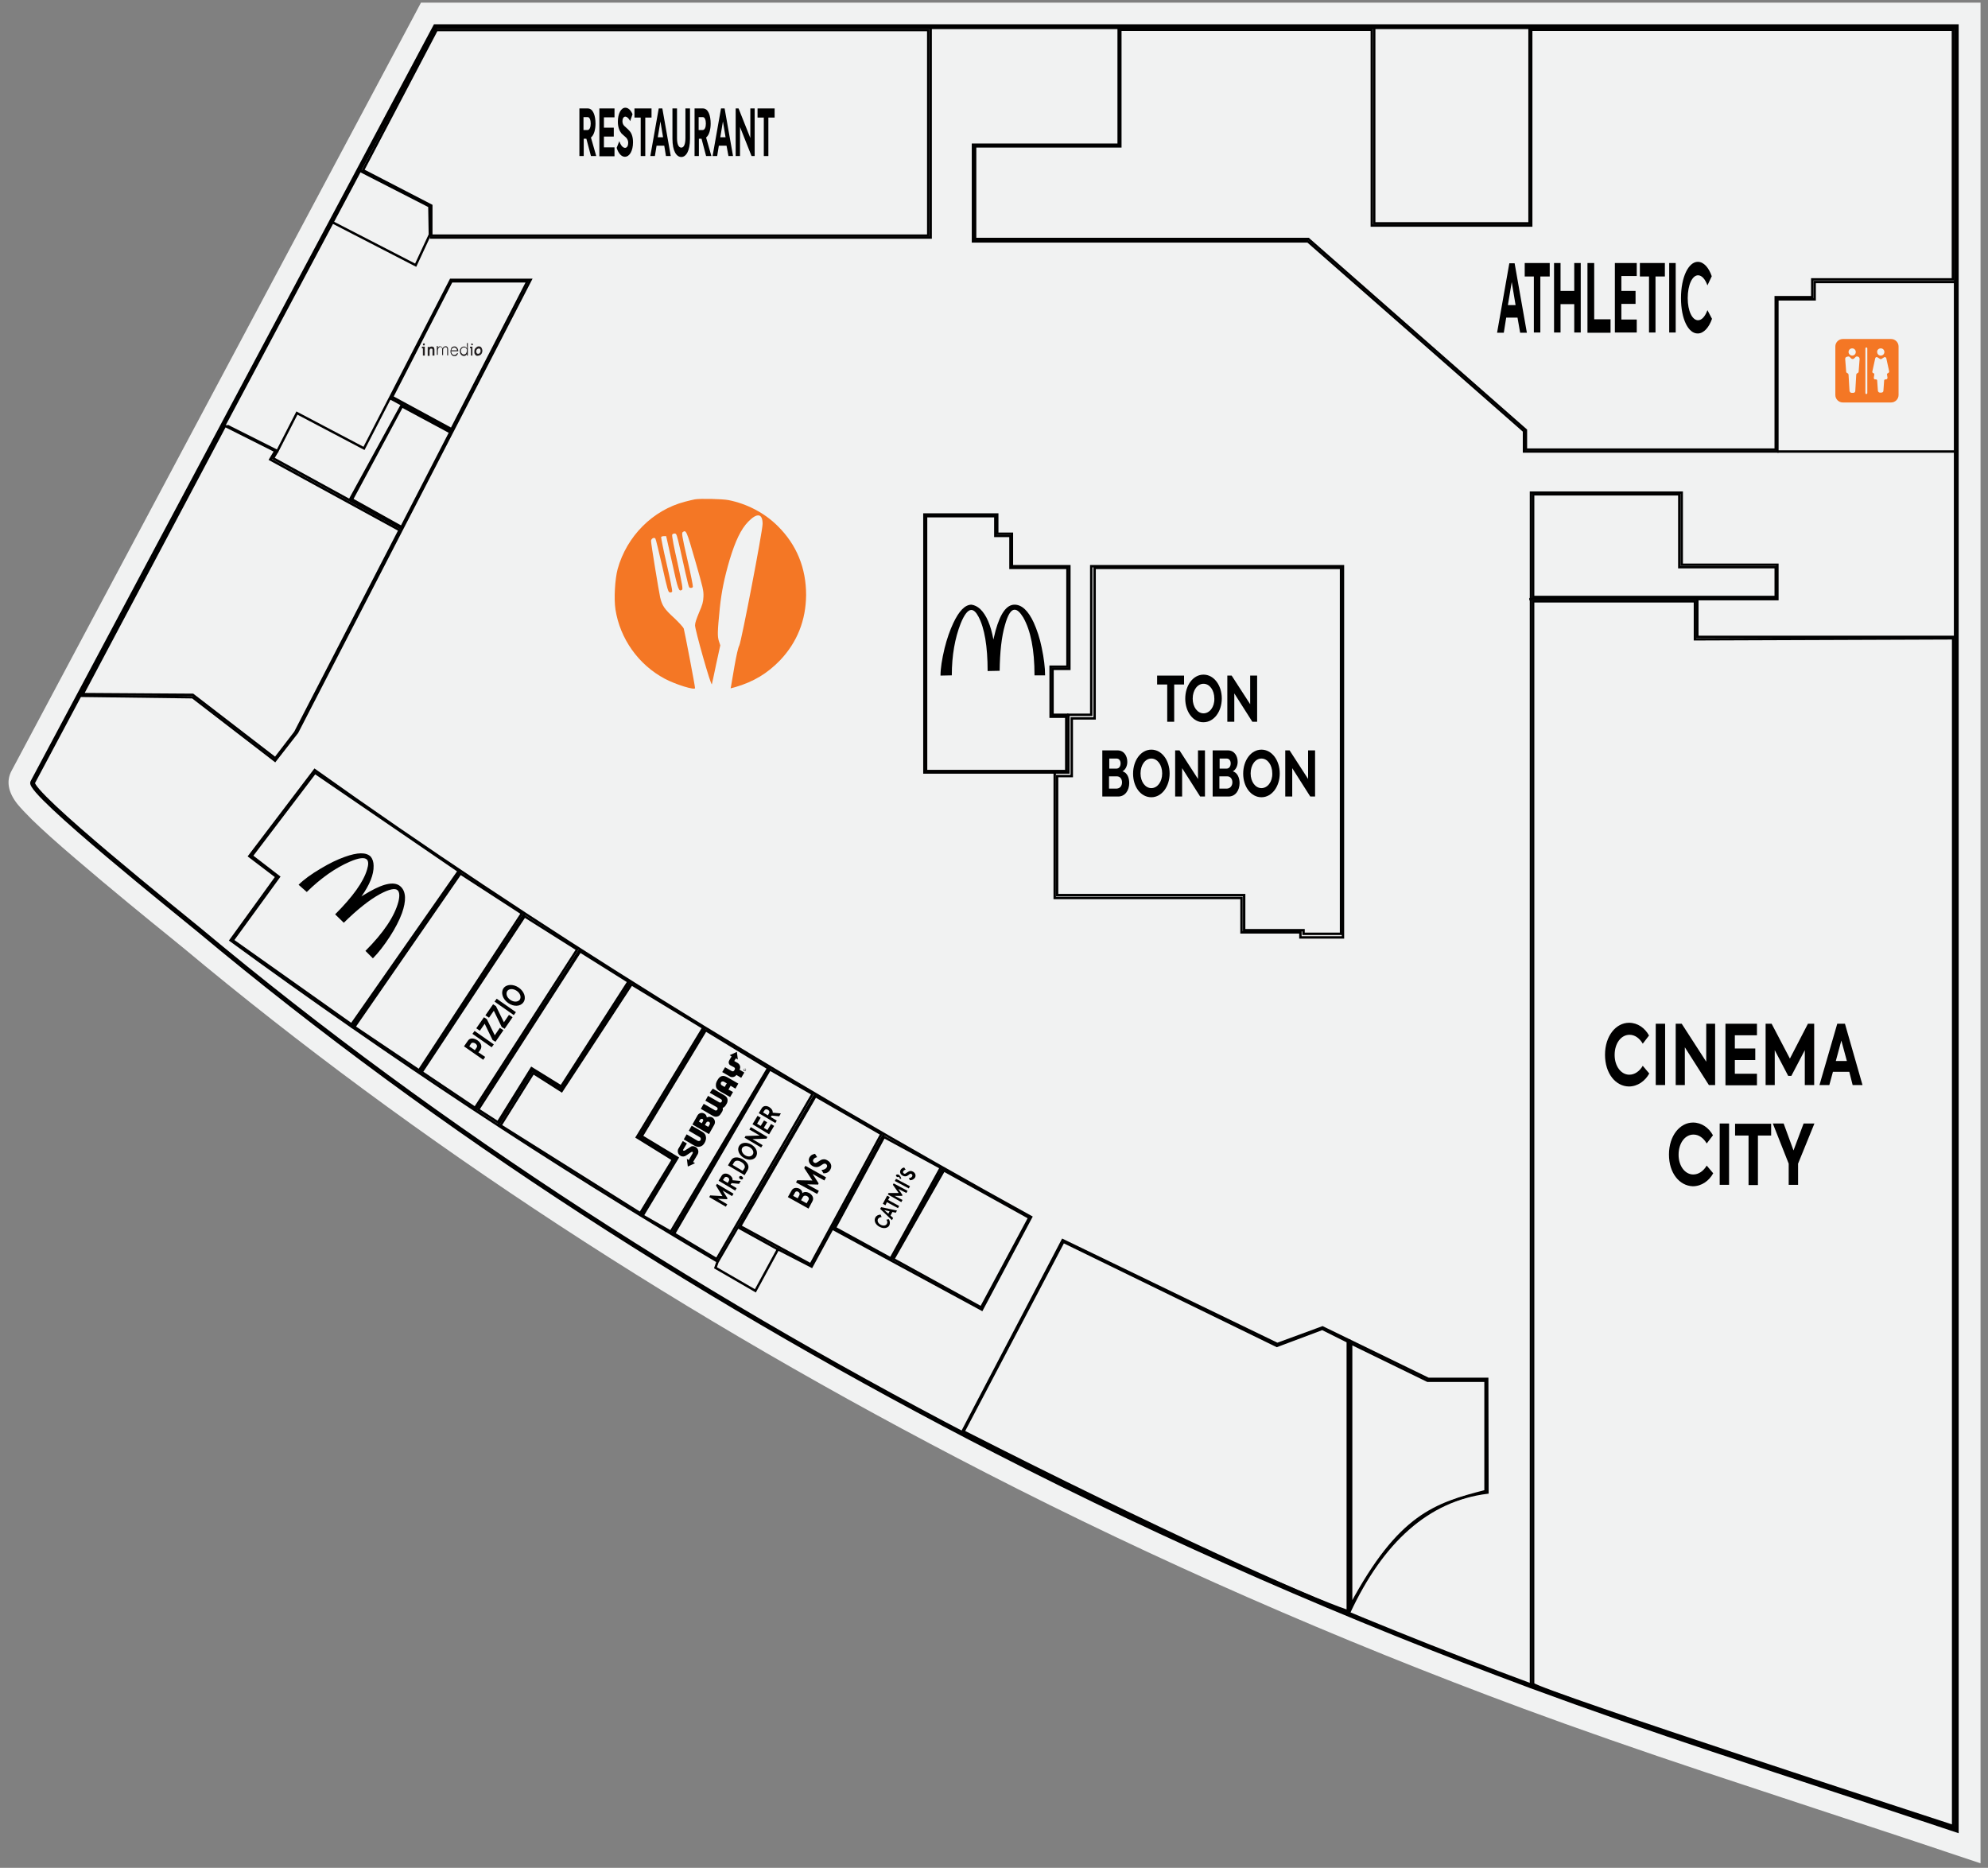 <?xml version="1.0" encoding="utf-8"?>
<!-- Generator: Adobe Illustrator 25.4.1, SVG Export Plug-In . SVG Version: 6.00 Build 0)  -->
<svg version="1.1" id="Layer_4" xmlns="http://www.w3.org/2000/svg" xmlns:xlink="http://www.w3.org/1999/xlink" x="0px" y="0px"
	 viewBox="0 0 826.9 776.9" style="enable-background:new 0 0 826.9 776.9;" xml:space="preserve">
<rect x="0" y="0" width="826.9" height="776.9" fill="#808080" stroke="none"/>
<style type="text/css">
	.st0{fill:#F1F2F2;}
	.st1{fill:none;stroke:#000000;stroke-width:2;stroke-miterlimit:10;}
	.st2{fill:none;stroke:#000000;stroke-miterlimit:10;}
	.st3{fill:#FFFFFF;stroke:#000000;stroke-miterlimit:10;}
	.st4{fill-rule:evenodd;clip-rule:evenodd;}
	.st5{fill:#F47725;}
	.st6{fill:#231F20;}
</style>
<g id="cladire">
	<g>
		<path class="st0" d="M812,765.8c-19.3-6.5-37.5-12.4-55-18.2c-14.9-4.9-30.3-10-46.6-15.4c-25.5-8.5-53.6-18.3-75.1-26.3
			c-77.5-28.7-152.6-61.6-223-97.8c-124.6-64-236.6-137.3-332.8-217.7c-0.9-0.7-2.8-2.3-5.4-4.4c-8.8-7.1-25-20.4-39.1-32.4
			c-7.9-6.8-14-12.2-18.1-16.3c-6.3-6.1-9.9-10.1-7.6-14.4C9.5,322.4,178.1,6.1,178.1,6.1h640.5V768L812,765.8z"/>
		<path class="st0" d="M813.6,11.1v750c-35.6-11.9-66-21.7-101.6-33.6c-23.3-7.7-51.9-17.7-75-26.2c-76-28.1-150.4-60.6-222.5-97.6
			c-117.5-60.4-230.5-132.4-331.9-217c-6.5-5.4-71.3-57.2-69.1-61.3c0,0,167.5-314.3,167.5-314.3H813.6 M823.6,1.1h-10H181.1h-6
			l-2.8,5.3C170.6,9.5,5.1,320,4.8,320.6c-2.3,4.3-1.4,9,2.5,13.9c1.4,1.7,3.4,3.8,6,6.4c4.2,4.1,10.4,9.7,18.4,16.5
			c14.1,12.1,30.4,25.4,39.2,32.5c2.6,2.2,4.6,3.7,5.4,4.4c96.5,80.6,208.8,154.1,333.8,218.3c70.6,36.3,145.8,69.3,223.6,98.1
			c21.6,8,49.7,17.8,75.3,26.3c16.3,5.4,31.7,10.5,46.6,15.4c17.5,5.8,35.7,11.7,55,18.2l13.2,4.4v-13.9v-750V1.1L823.6,1.1z"/>
		<path class="st1" d="M637.1,701.3c23,8.5,51.7,18.5,75,26.2c35.7,11.9,66,21.7,101.6,33.6v-750H181.1c0,0-167.5,314.3-167.5,314.3
			c-2.2,4.1,62.6,55.9,69.1,61.3c101.4,84.7,214.4,156.7,331.9,217C486.6,640.7,561.1,673.1,637.1,701.3z"/>
	</g>
</g>
<g id="magazine">
	<polyline class="st2" points="813.6,264.9 706,264.9 706,249.2 	"/>
	<polyline class="st2" points="636.1,249.2 739.3,249.2 739.3,234.9 699.5,234.9 699.5,204.9 636.8,204.9 636.8,702 	"/>
	<polyline class="st2" points="149.3,70.8 178.6,85.8 178.8,97.6 172.9,110.3 137.8,92.2 	"/>
	<polyline class="st2" points="636.2,11.1 636.2,92.9 571.6,92.9 571.6,11.1 	"/>
	<line class="st2" x1="739.3" y1="187.8" x2="813.6" y2="187.8"/>
	<polyline class="st2" points="178.8,98.8 387.1,98.8 387.1,11.1 	"/>
	<polyline class="st2" points="813.6,117.3 754.8,117.3 754.8,124.5 739.3,124.5 739.3,187.8 633.9,187.8 633.9,179.3 544,100.4 
		404.7,100.4 404.7,60.2 465.3,60.2 465.3,11.1 	"/>
	<polyline class="st2" points="32.8,289.4 80.1,290 114.4,316.4 123.6,304.6 220.7,116.4 187.5,116.4 151.4,186.5 123.5,171.8 
		115.4,187.6 94.5,177.1 	"/>
	<path class="st2" d="M130.9,320.3l-27.2,35.8l11.3,8.6l-19.1,26.4c66.4,48.5,133.9,93.2,202.6,133.6l-0.9,2.6l16.6,9.6l9.4-17.3
		l14,7.2l8.6-15.8l62.2,33.7l20.5-38.5C321.8,447.1,222.1,385.3,130.9,320.3z"/>
	<line class="st2" x1="191.5" y1="362.3" x2="146.2" y2="427.5"/>
	<line class="st2" x1="218.2" y1="379.9" x2="174.3" y2="446.3"/>
	<line class="st2" x1="241.3" y1="394.9" x2="197.6" y2="461.9"/>
	<polyline class="st2" points="262.4,408.3 233.5,452.8 221.5,445.1 207.1,468.1 	"/>
	<polyline class="st2" points="293.4,427.5 265.9,473 280.9,481.9 266.4,505.6 	"/>
	<line class="st2" x1="320.2" y1="443.8" x2="279.4" y2="513.4"/>
	<line class="st2" x1="298.5" y1="524.8" x2="339.2" y2="455"/>
	<line class="st2" x1="323.7" y1="519.7" x2="306.9" y2="510.4"/>
	<line class="st2" x1="346.2" y1="511" x2="367.7" y2="471.7"/>
	<line class="st2" x1="370.5" y1="524.2" x2="392.3" y2="485.7"/>
	<path class="st2" d="M561.2,670.6c13.7-29.3,32.6-46.7,57.5-49.8l-0.1-47.3h-24.5l-44-21.4l-18.8,6.9l-89.3-43.2l-42.1,80.4"/>
	<line class="st2" x1="561.2" y1="670.6" x2="561.2" y2="557.1"/>
	<polygon class="st2" points="453.9,235.5 558.6,235.5 558.6,389.9 540.9,389.9 540.9,387.8 516.4,387.8 516.4,373.5 438.7,373.5 
		438.7,321.3 444.4,321.3 444.4,297.3 453.9,297.3 	"/>
	<polyline class="st2" points="438.7,321.3 384.5,321.3 384.5,214 414.8,214 414.8,222 420.9,222 420.9,235.5 444.8,235.5 
		444.8,278.2 437.8,278.2 437.8,297.3 444.4,297.3 	"/>
	<line class="st3" x1="162.2" y1="165.6" x2="188.1" y2="179.5"/>
	<polyline class="st2" points="115.4,187.6 113.6,190.6 167.2,220 	"/>
	<line class="st2" x1="167.2" y1="168.3" x2="145.4" y2="208.1"/>
</g>
<g id="logo">
	<path d="M391.2,281c0-3,0.6-6.8,1.7-11.4c1-4,2.2-7.4,3.6-10.4c2.4-5.1,4.9-7.7,7.6-7.7c1.3,0.2,2.5,0.8,3.6,1.8
		c2.6,2.5,4.4,6.7,5.5,12.7c0-0.1,0.3-1.3,0.9-3.7c2-7.2,4.6-10.8,7.9-10.8c3,0,5.7,2.5,8,7.5c1.3,2.9,2.5,6.4,3.3,10.4
		c0.9,4.3,1.4,8.2,1.4,11.5h-4.4c0-10.7-1.6-18.7-4.7-24.1c-1.3-2.1-2.4-3.2-3.6-3.2c-1.5,0-2.8,2.1-4,6.4c-1.4,4.8-2.1,11.2-2.2,19
		l-5,0.1c0-10.3-1.3-17.9-3.8-22.6c-1-1.9-2-2.8-3-2.8c-1.4,0-2.9,1.9-4.4,5.6c-2.4,6.1-3.7,13.3-3.7,21.6L391.2,281z"/>
	<path d="M124.2,368c2.1-2.1,5.2-4.4,9.3-6.8c3.5-2.1,6.8-3.7,9.9-4.8c5.3-1.9,8.9-2,10.8-0.1c0.8,1,1.2,2.3,1.2,3.8
		c0.1,3.6-1.6,7.9-5.1,12.8c0-0.1,1.1-0.7,3.3-2c6.5-3.7,10.9-4.4,13.2-2c2.1,2.1,2.2,5.8,0.4,10.9c-1.1,3-2.8,6.3-5,9.7
		c-2.4,3.7-4.8,6.8-7.1,9.1l-3.1-3.1c7.6-7.6,12.1-14.4,13.7-20.4c0.6-2.4,0.5-4-0.3-4.8c-1-1-3.5-0.5-7.4,1.6
		c-4.4,2.4-9.4,6.4-15,11.9l-3.6-3.5c7.3-7.3,11.8-13.5,13.3-18.7c0.6-2,0.6-3.4-0.1-4.1c-1-1-3.4-0.7-7.1,0.9
		c-6,2.6-12,6.8-17.9,12.6L124.2,368z"/>
	<g>
		<path d="M481.3,284.7V281h11.2v3.7h-4.1v15.5h-2.9v-15.5H481.3z"/>
		<path d="M493,290.6c0-5.6,3.3-10,7.6-10s7.6,4.4,7.6,9.9c0,5.5-3.3,9.9-7.6,9.9C496.3,300.5,493,296.1,493,290.6z M505.1,290.6
			c0-3.6-2-6.2-4.5-6.2c-2.5,0-4.5,2.6-4.5,6.2c0,3.5,2,6.1,4.5,6.1S505.2,294.1,505.1,290.6z"/>
		<path d="M522.9,281v19.2h-2l-7.5-11.8v11.8h-2.9V281h1.8l7.7,11.9V281H522.9z"/>
		<path d="M469.7,325.7c0,3-1.7,5.6-4.6,5.6h-6.6v-19.2h6.3c2.8,0,4.1,2.4,4.1,4.8c0,1.7-0.8,3.3-2,3.9
			C468.9,321.4,469.7,323.5,469.7,325.7z M461.4,315.5v4.2h2.9c1.3,0,1.8-1.1,1.8-2.2s-0.6-2-1.7-2H461.4z M466.7,325.4
			c0-1.3-0.7-2.5-2.2-2.5h-3.2v5.1h3.2C466.1,327.9,466.7,326.6,466.7,325.4z"/>
		<path d="M471.3,321.8c0-5.6,3.3-10,7.6-10s7.6,4.4,7.6,9.9c0,5.5-3.3,9.9-7.6,9.9C474.5,331.6,471.3,327.3,471.3,321.8z
			 M483.4,321.7c0-3.6-2-6.2-4.5-6.2c-2.5,0-4.5,2.6-4.5,6.2c0,3.5,2,6.1,4.5,6.1S483.4,325.2,483.4,321.7z"/>
		<path d="M501.2,312.1v19.2h-2l-7.5-11.8v11.8h-2.9v-19.2h1.8l7.7,11.9v-11.9H501.2z"/>
		<path d="M515.6,325.7c0,3-1.7,5.6-4.6,5.6h-6.6v-19.2h6.3c2.8,0,4.1,2.4,4.1,4.8c0,1.7-0.8,3.3-2,3.9
			C514.7,321.4,515.6,323.5,515.6,325.7z M507.3,315.5v4.2h2.8c1.3,0,1.8-1.1,1.8-2.2s-0.6-2-1.7-2H507.3z M512.6,325.4
			c0-1.3-0.7-2.5-2.2-2.5h-3.2v5.1h3.2C511.9,327.9,512.6,326.6,512.6,325.4z"/>
		<path d="M517.1,321.8c0-5.6,3.3-10,7.6-10s7.6,4.4,7.6,9.9c0,5.5-3.3,9.9-7.6,9.9C520.4,331.6,517.1,327.3,517.1,321.8z
			 M529.2,321.7c0-3.6-2-6.2-4.5-6.2c-2.5,0-4.5,2.6-4.5,6.2c0,3.5,2,6.1,4.5,6.1S529.3,325.2,529.2,321.7z"/>
		<path d="M547,312.1v19.2h-2l-7.5-11.8v11.8h-2.9v-19.2h1.8l7.7,11.9v-11.9H547z"/>
	</g>
	<g>
		<path d="M243.9,57.7h-1.1v7.2h-1.8V45.1h3.5c2.2,0,3.2,3,3.2,6.3c0,2.4-0.6,4.8-1.9,5.8l2.2,7.7h-2.2L243.9,57.7z M242.8,54.1h1.5
			c1,0,1.4-1.3,1.4-2.7c0-1.4-0.4-2.7-1.3-2.7h-1.7V54.1z"/>
		<path d="M249.3,45.1h6.3v3.7h-4.4v4.3h4.1v3.7h-4.1v4.5h4.4v3.7h-6.3V45.1z"/>
		<path d="M256.5,61.5l1.1-2.8c0.6,1.8,1.5,2.8,2.4,2.8c0.8,0,1.3-0.9,1.3-2.1c0-1-0.4-1.6-0.8-2.1c-0.6-0.6-1.3-1.1-2-1.8
			c-0.8-1-1.5-2.5-1.5-4.9c0-3.3,1.3-5.8,3.1-5.8c1.1,0,2.2,0.8,3,2.7l-1,2.9c-0.5-1.2-1.4-1.9-2-1.9c-0.7,0-1.2,0.8-1.2,1.9
			c0,1,0.4,1.6,0.8,2c0.5,0.5,1.4,1.2,2,1.9c0.9,0.9,1.6,2.4,1.6,4.9c0,3.5-1.4,6-3.4,6C258.6,65.2,257.3,64,256.5,61.5z"/>
		<path d="M263.9,48.9v-3.8h7.1v3.8h-2.6v16h-1.9v-16H263.9z"/>
		<path d="M276.3,60.6h-3.2l-0.7,4.3h-1.9l3.5-19.8h1.5l3.5,19.8H277L276.3,60.6z M273.6,57.1h2.2l-1.1-6.6L273.6,57.1z"/>
		<path d="M279.7,57.7V45.1h1.9v12.3c0,2.7,0.7,4,1.8,4c1,0,1.7-1.3,1.7-4V45.1h1.9v12.6c0,5.2-1.7,7.6-3.6,7.6
			C281.4,65.3,279.7,62.9,279.7,57.7z"/>
		<path d="M291.8,57.7h-1.1v7.2h-1.8V45.1h3.5c2.2,0,3.2,3,3.2,6.3c0,2.4-0.6,4.8-1.9,5.8l2.2,7.7h-2.2L291.8,57.7z M290.7,54.1h1.5
			c1,0,1.4-1.3,1.4-2.7c0-1.4-0.4-2.7-1.3-2.7h-1.7V54.1z"/>
		<path d="M302.2,60.6H299l-0.7,4.3h-1.9l3.5-19.8h1.5l3.5,19.8h-1.9L302.2,60.6z M299.6,57.1h2.2l-1.1-6.6L299.6,57.1z"/>
		<path d="M313.9,45.1v19.8h-1.3l-4.8-12.1v12.1H306V45.1h1.2l4.9,12.3V45.1H313.9z"/>
		<path d="M315.1,48.9v-3.8h7.1v3.8h-2.6v16h-1.9v-16H315.1z"/>
	</g>
	<g>
		<path d="M198.6,432.7c1.4,1,2.2,2.5,1.1,4.1l-0.7,0.9l2.8,1.9l-0.8,1.2l-8-5.6l1.6-2.3C195.5,431.5,197.2,431.8,198.6,432.7z
			 M197.7,434c-0.6-0.4-1.4-0.5-1.8,0.1l-0.7,1.1l2.3,1.6l0.7-1C198.7,435.1,198.3,434.4,197.7,434z"/>
		<path d="M197.4,428.8l8,5.6l-0.9,1.2l-8-5.6L197.4,428.8z"/>
		<path d="M204.9,432.6l-3.3-6.8l-2,2.9l-1.5-1l3.2-4.6l1.2,0.8l3.3,6.7l2.1-3.1l1.5,1l-3.3,4.8L204.9,432.6z"/>
		<path d="M208.7,427.2l-3.3-6.8l-2,2.9l-1.5-1l3.2-4.6l1.2,0.8l3.3,6.7l2.1-3.1l1.5,1l-3.3,4.8L208.7,427.2z"/>
		<path d="M206.6,415.4l8,5.6l-0.9,1.2l-8-5.6L206.6,415.4z"/>
		<path d="M211.4,417.2c-2.3-1.6-3.2-4.3-2-6.1s4.1-1.9,6.4-0.3c2.3,1.6,3.2,4.3,1.9,6.1C216.4,418.7,213.7,418.8,211.4,417.2z
			 M214.9,412.1c-1.5-1-3.2-0.9-3.9,0.1c-0.7,1.1-0.2,2.7,1.3,3.7c1.5,1,3.1,0.9,3.9-0.1C216.9,414.7,216.4,413.1,214.9,412.1z"/>
	</g>
	<g>
		<path d="M284.1,478.3l1.6-2.7l-1.7-1l-1.7,3c0,0-0.1,0.1-0.1,0.1c-0.6,1.1-0.2,2.4,0.8,3c0.8,0.5,1.7,0.4,2.4-0.1l2.1-1.4
			c0.5-0.3,0.9,0,0.6,0.5l-1.6,2.8l-0.8-0.5l0.2,1.6l0.2,1.6l1.5-0.7l1.5-0.7l-0.8-0.5l1.9-3.2c0.6-1.1,0.2-2.4-0.8-3
			c-0.5-0.3-1.2-0.5-1.8-0.3l-2.7,1.7C284.4,478.8,284,478.5,284.1,478.3L284.1,478.3z M287.7,468.2l4.5,2.6
			c0.8,0.5,1.3,1.1,1.4,1.9c0.2,0.8,0,1.7-0.5,2.6c-0.5,0.9-1.1,1.4-1.9,1.6c-0.7,0.2-1.5,0.1-2.4-0.4l-4.4-2.6l1.2-2.1l4.6,2.7
			c0.4,0.2,1,0.1,1.2-0.3l0,0c0.2-0.4,0.1-1-0.3-1.2l-4.6-2.7L287.7,468.2L287.7,468.2z M297.1,467.8c0.6-1.1,0.2-2.4-0.8-3
			c-0.7-0.4-1.6-0.4-2.3,0c-0.1-0.7-0.4-1.3-1-1.6c-1-0.6-2.2-0.3-2.8,0.6l0,0l-2.2,3.9l6.9,4L297.1,467.8L297.1,467.8z
			 M293.2,467.9l0.6-1c0.2-0.4,0.7-0.5,1.1-0.3l0,0c0.4,0.2,0.5,0.7,0.3,1.1l-0.6,1L293.2,467.9L293.2,467.9z M290.7,466.5l0.5-0.8
			c0.2-0.3,0.6-0.4,1-0.3v0c0.3,0.2,0.4,0.6,0.2,0.9l-0.5,0.9L290.7,466.5L290.7,466.5z"/>
		<path class="st4" d="M305.4,441.3l1.4,0.8c1,0.6,1.4,1.8,0.8,2.8l2,1.2l-1.3,2.2l-2-1.2c-0.6,0.9-1.9,1.2-2.8,0.6l-3.1-1.8l1.2-2
			l2.8,1.6c0.4,0.2,0.8,0.1,1-0.3l0.2-0.3c0.2-0.4,0.1-0.8-0.3-1l-1.5-0.8l0,0c0,0,0,0,0,0c-0.7-0.4-0.9-1.3-0.5-2l0,0l0,0l0,0l0,0
			l0,0l0,0l0,0l0,0l0,0l0,0l0,0l0.1-0.2l0.3-0.5l0.6-1l-0.8-0.5l1.5-0.7l1.5-0.7l0.2,1.6l0.2,1.6l-0.8-0.5L305.4,441.3L305.4,441.3z
			 M304.9,454.2l-1.2,2.1l-4.4-2.5c-0.8-0.5-1.4-1.1-1.5-1.9s0-1.7,0.6-2.6c0.5-0.9,1.1-1.5,1.8-1.7s1.5,0,2.4,0.5l4.5,2.6l-1.2,2.1
			l-2-1.2l-0.9,1.6L304.9,454.2L304.9,454.2z M302.3,450.6l-1.2-0.7c-0.4-0.2-1-0.1-1.2,0.3l0,0c-0.2,0.4-0.1,1,0.3,1.2l1.2,0.7
			L302.3,450.6L302.3,450.6z M296.5,452.8l5,2.9c0.6,0.4,1,0.9,1.1,1.5c0.1,0.7,0,1.3-0.4,2c0,0-0.1,0.1-0.1,0.1
			c-0.2,0.4-0.6,1.2-1.5,1.5c0.3,0.9-0.3,1.7-0.5,2c-0.1,0.1-0.1,0.2-0.2,0.3c-0.4,0.7-0.9,1.2-1.6,1.3c-0.6,0.2-1.3,0-2-0.4
			l-4.8-2.8l1.2-2.1l4.7,2.7c0.3,0.2,0.8,0.1,1-0.3l0,0c0.2-0.3,0.1-0.8-0.3-1l-4.7-2.7l1.1-2l4.7,2.7c0.3,0.2,0.8,0.1,1-0.3l0,0
			c0.2-0.3,0.1-0.8-0.3-1l-4.7-2.7L296.5,452.8L296.5,452.8z M309.2,444.6c0-0.1,0.1-0.2,0.2-0.2c0.1-0.1,0.2-0.1,0.3-0.1
			c0.1,0,0.2,0,0.3,0.1c0.1,0.1,0.2,0.1,0.2,0.2c0.1,0.1,0.1,0.2,0.1,0.3c0,0.1,0,0.2-0.1,0.3c-0.1,0.1-0.1,0.2-0.2,0.2
			c-0.1,0.1-0.2,0.1-0.3,0.1c-0.1,0-0.2,0-0.3-0.1c-0.1-0.1-0.2-0.1-0.2-0.2c-0.1-0.1-0.1-0.2-0.1-0.3
			C309.1,444.8,309.1,444.7,309.2,444.6L309.2,444.6z M309.2,444.6c0,0.1-0.1,0.2-0.1,0.2s0,0.2,0.1,0.3c0,0.1,0.1,0.1,0.2,0.2
			c0.1,0,0.2,0.1,0.2,0.1c0.1,0,0.2,0,0.3-0.1s0.1-0.1,0.2-0.2c0-0.1,0.1-0.2,0.1-0.2s0-0.2-0.1-0.3c0-0.1-0.1-0.1-0.2-0.2
			c-0.1,0-0.2-0.1-0.2-0.1s-0.2,0-0.3,0.1C309.3,444.5,309.3,444.5,309.2,444.6L309.2,444.6z M309.8,445.3l-0.6-0.3l0.1-0.2
			c0-0.1,0.1-0.1,0.1-0.1c0,0,0.1,0,0.1,0c0,0,0.1,0,0.1,0c0,0,0.1,0.1,0.1,0.1c0,0,0,0.1,0,0.1c0,0,0,0,0.1,0c0,0,0.1,0,0.2,0
			l0.1,0l-0.1,0.1l-0.1,0c-0.1,0-0.2,0-0.2,0c0,0,0,0-0.1,0.1l0,0.1L309.8,445.3L309.8,445.3L309.8,445.3z M309.6,445l0.1-0.1
			c0-0.1,0-0.1,0-0.1c0,0,0,0,0-0.1c0,0,0,0-0.1,0c0,0,0,0-0.1,0c0,0,0,0-0.1,0.1l-0.1,0.1L309.6,445L309.6,445z"/>
	</g>
	<g>
		<path d="M295,497.9l0.4-0.7l5.1,0.3l-2.7-4.4l0.4-0.7l6.9,4.1l-0.6,1l-3.9-2.3l2,3.2l-0.2,0.4l-3.8-0.2l3.9,2.3l-0.6,1L295,497.9z
			"/>
		<path d="M304.3,492.1l-0.4,0.6l2.5,1.5l-0.6,1l-6.9-4.1l1.2-2c0.7-1.2,2.1-1.2,3.2-0.5c0.8,0.5,1.5,1.3,1.4,2.3l3.4,0.3l-0.7,1.2
			L304.3,492.1z M302.7,492l0.5-0.9c0.3-0.6,0-1.1-0.5-1.4c-0.5-0.3-1.1-0.3-1.4,0.2l-0.6,0.9L302.7,492z"/>
		<path d="M307.9,490.4c-0.4-0.2-0.6-0.7-0.4-1c0.2-0.3,0.7-0.4,1.1-0.1c0.4,0.3,0.6,0.7,0.4,1C308.8,490.6,308.3,490.7,307.9,490.4
			z"/>
		<path d="M302.8,484.7l1.2-2c0.9-1.6,2.8-1.7,5-0.5c2.1,1.3,2.9,3,1.9,4.6l-1.2,2L302.8,484.7z M309.6,486c0.6-0.9-0.1-2-1.3-2.7
			c-1.1-0.7-2.4-0.8-3,0.2l-0.6,1l4.2,2.5L309.6,486z"/>
		<path d="M309.4,481.6c-2-1.2-2.9-3.3-2-4.9s3.2-1.8,5.2-0.6c2,1.2,2.8,3.3,1.9,4.9C313.6,482.6,311.3,482.8,309.4,481.6z
			 M311.9,477.2c-1.3-0.8-2.6-0.6-3.2,0.3c-0.5,0.9,0,2.2,1.2,3c1.3,0.8,2.6,0.6,3.2-0.3C313.7,479.3,313.2,478,311.9,477.2z"/>
		<path d="M312.3,468.8l6.9,4.1l-0.4,0.7l-5.8,0.2l4.2,2.5l-0.6,1l-6.9-4.1l0.4-0.7l5.9-0.2l-4.3-2.5L312.3,468.8z"/>
		<path d="M313,467.6l2.1-3.5l1.3,0.8l-1.5,2.5l1.5,0.9l1.4-2.3l1.3,0.8l-1.4,2.3l1.5,0.9l1.5-2.5l1.3,0.8l-2.1,3.5L313,467.6z"/>
		<path d="M321,464l-0.4,0.6l2.5,1.5l-0.6,1l-6.9-4.1l1.2-2c0.7-1.2,2.1-1.2,3.2-0.5c0.8,0.5,1.5,1.3,1.4,2.3l3.4,0.3l-0.7,1.2
			L321,464z M319.4,463.9l0.5-0.9c0.3-0.6,0-1.1-0.5-1.4c-0.5-0.3-1.1-0.3-1.4,0.2l-0.6,0.9L319.4,463.9z"/>
	</g>
	<g>
		<path d="M336.6,496.2c1.3,0.8,2.1,2.1,1.3,3.5l-1.6,3l-8.6-4.8l1.6-2.8c0.7-1.2,2.1-1.2,3.2-0.7c0.8,0.4,1.3,1.2,1.2,1.9
			C334.4,495.6,335.6,495.7,336.6,496.2z M329.9,497.4l1.9,1l0.7-1.3c0.3-0.6,0-1.1-0.5-1.4c-0.5-0.3-1.1-0.2-1.3,0.3L329.9,497.4z
			 M335.7,497.5c-0.6-0.3-1.3-0.3-1.7,0.3l-0.8,1.4l2.3,1.3l0.8-1.4C336.7,498.4,336.2,497.8,335.7,497.5z"/>
		<path d="M331.1,491.8l0.5-0.9l6.3,0.1l-3.4-5.2l0.5-0.9l8.6,4.8l-0.7,1.3l-4.9-2.7l2.5,3.9l-0.2,0.5l-4.6-0.1l4.9,2.7l-0.7,1.3
			L331.1,491.8z"/>
		<path d="M342.5,488l-0.8-1.4c1,0,1.8-0.4,2.2-1.1c0.3-0.5,0.1-1.1-0.4-1.4c-0.4-0.2-0.8-0.1-1.2,0.1c-0.5,0.3-1,0.7-1.6,1
			c-0.7,0.3-1.6,0.4-2.7-0.2c-1.4-0.8-2-2.3-1.3-3.6c0.4-0.8,1.2-1.3,2.3-1.5l0.9,1.4c-0.7,0.1-1.3,0.5-1.6,1
			c-0.3,0.5-0.1,1,0.4,1.3c0.4,0.2,0.8,0.1,1.1-0.1c0.4-0.2,1.1-0.7,1.6-1c0.8-0.4,1.7-0.5,2.7,0.1c1.5,0.8,2.1,2.4,1.3,3.8
			C344.9,487.4,343.9,488.1,342.5,488z"/>
	</g>
	<g>
		<path d="M365.9,510.3c-1.8-0.9-2.5-2.6-1.8-3.9c0.4-0.8,1.3-1.2,2.2-1.2l0.4,1c-0.6,0-1.2,0.3-1.5,0.8c-0.4,0.8,0,1.8,1.1,2.4
			c1.1,0.6,2.2,0.4,2.6-0.4c0.3-0.5,0.2-1.1-0.2-1.7l1-0.2c0.5,0.8,0.6,1.7,0.2,2.6C369.3,510.8,367.6,511.2,365.9,510.3z"/>
		<path d="M371.2,504.1l-0.8,1.5l1.1,1l-0.5,0.9l-4.9-4.7l0.4-0.7l6.6,1.4l-0.5,0.9L371.2,504.1z M369.5,504.8l0.5-1l-2.2-0.5
			L369.5,504.8z"/>
		<path d="M368.3,501.3l-1.1-0.6l1.8-3.4l1.1,0.6l-0.7,1.2l4.6,2.5l-0.5,0.9l-4.6-2.5L368.3,501.3z"/>
		<path d="M369.3,496.8l0.3-0.6l4.2,0l-2.4-3.4l0.3-0.6l5.8,3.1l-0.5,0.9l-3.3-1.7l1.7,2.6l-0.2,0.3l-3.1,0l3.3,1.7l-0.5,0.9
			L369.3,496.8z"/>
		<path d="M372.7,490.3l5.8,3.1l-0.5,0.9l-5.8-3.1L372.7,490.3z"/>
		<path d="M373.8,488.6c0.5,0.3,0.9,0.9,1.1,1.7l-0.6,0c-0.1-0.3-0.2-0.6-0.4-0.9c0,0,0,0,0,0c-0.1,0.2-0.5,0.3-0.8,0.1
			c-0.4-0.2-0.5-0.6-0.4-0.8C373,488.5,373.4,488.4,373.8,488.6z"/>
		<path d="M378.5,490.9L378,490c0.7,0,1.2-0.3,1.4-0.7c0.2-0.4,0.1-0.8-0.3-1c-0.3-0.2-0.6-0.1-0.8,0.1c-0.3,0.2-0.6,0.5-1,0.7
			c-0.5,0.2-1.1,0.3-1.8-0.1c-1-0.5-1.4-1.5-0.9-2.4c0.3-0.5,0.8-0.9,1.5-1l0.6,0.9c-0.5,0.1-0.9,0.4-1,0.7
			c-0.2,0.3-0.1,0.7,0.3,0.9c0.3,0.2,0.5,0.1,0.8-0.1c0.3-0.2,0.7-0.5,1.1-0.7c0.5-0.3,1.1-0.4,1.8,0c1,0.5,1.4,1.6,0.9,2.5
			C380.1,490.5,379.4,490.9,378.5,490.9z"/>
	</g>
	<g>
		<path d="M667.6,438.7c0-7.9,4.6-13.3,10-13.3c3.6,0,6.6,2.2,8.3,5.3l-2.6,3.4c-1.3-2.2-3.2-3.7-5.5-3.7c-3.5,0-6.2,3.5-6.2,8.4
			c0,4.7,2.7,8.2,6.1,8.2c2.3,0,4.3-1.5,5.6-3.7l2.7,3.2c-1.7,3.1-4.8,5.4-8.5,5.4C672,451.8,667.6,446.5,667.6,438.7z"/>
		<path d="M692.6,425.8v25.5h-3.9v-25.5H692.6z"/>
		<path d="M713.4,425.8v25.5h-2.6l-10-15.7v15.7h-3.8v-25.5h2.5l10.2,15.8v-15.8H713.4z"/>
		<path d="M717.7,425.8h13.1v4.8h-9.2v5.5h8.5v4.8h-8.5v5.7h9.2v4.8h-13.1V425.8z"/>
		<path d="M734.3,425.8h2.6l7.6,14.5l7.5-14.5h2.6v25.5h-3.9v-14.5l-5.6,10.7h-1.3l-5.6-10.7v14.5h-3.8V425.8z"/>
		<path d="M769.2,445.8h-6.8l-1.5,5.5h-4.1l7.4-25.5h3.2l7.3,25.5h-4.1L769.2,445.8z M763.6,441.3h4.6l-2.3-8.5L763.6,441.3z"/>
		<path d="M694.2,480.2c0-7.9,4.6-13.3,10-13.3c3.6,0,6.6,2.2,8.3,5.3l-2.6,3.4c-1.3-2.2-3.2-3.7-5.5-3.7c-3.5,0-6.2,3.5-6.2,8.4
			c0,4.7,2.7,8.2,6.1,8.2c2.3,0,4.3-1.5,5.6-3.7l2.7,3.2c-1.7,3.1-4.8,5.4-8.5,5.4C698.6,493.2,694.2,488,694.2,480.2z"/>
		<path d="M719.2,467.3v25.5h-3.9v-25.5H719.2z"/>
		<path d="M721.7,472.3v-4.9h15v4.9h-5.5v20.6h-3.9v-20.6H721.7z"/>
		<path d="M747.9,484v8.8H744V484l-6.6-16.7h4.5l4.1,11.2l4.2-11.2h4.5L747.9,484z"/>
	</g>
	<g>
		<path d="M631.2,132.1h-4.7l-1,6.3h-2.8l5.1-28.9h2.2l5.1,28.9h-2.8L631.2,132.1z M627.2,126.9h3.2l-1.6-9.6L627.2,126.9z"/>
		<path d="M634.2,115v-5.6h10.4v5.6h-3.9v23.3H638V115H634.2z"/>
		<path d="M646.4,109.4h2.7v11.6h5.7v-11.6h2.7v28.9h-2.7v-11.8h-5.7v11.8h-2.7V109.4z"/>
		<path d="M660.4,109.4h2.7v23.4h6.8v5.6h-9.6V109.4z"/>
		<path d="M671.7,109.4h9.1v5.4h-6.4v6.2h5.9v5.4h-5.9v6.5h6.4v5.4h-9.1V109.4z"/>
		<path d="M682.1,115v-5.6h10.4v5.6h-3.9v23.3h-2.7V115H682.1z"/>
		<path d="M697,109.4v28.9h-2.7v-28.9H697z"/>
		<path d="M699.2,124c0-8.9,3.2-15.1,7-15.1c2.5,0,4.6,2.5,5.8,6l-1.8,3.8c-0.9-2.5-2.3-4.2-3.9-4.2c-2.4,0-4.3,4-4.3,9.5
			c0,5.4,1.9,9.2,4.3,9.2c1.6,0,3-1.7,3.9-4.2l1.9,3.6c-1.2,3.5-3.4,6.1-5.9,6.1C702.3,138.8,699.2,132.8,699.2,124z"/>
	</g>
	<path class="st5" d="M789.7,144.1c0-1.7-1.4-3.1-3.1-3.1h-20.1c-1.7,0-3.1,1.4-3.1,3.1v20.2c0,1.7,1.4,3.1,3.1,3.1h20.1
		c1.7,0,3.1-1.4,3.1-3.1V144.1z M782.3,144.9c0.9,0,1.5,0.7,1.5,1.5c0,0.9-0.7,1.5-1.5,1.5c-0.9,0-1.5-0.7-1.5-1.5
		C780.7,145.6,781.4,144.9,782.3,144.9z M770.4,144.9c0.9,0,1.5,0.7,1.5,1.5c0,0.9-0.7,1.5-1.5,1.5c-0.8,0-1.5-0.7-1.5-1.5
		C768.9,145.6,769.5,144.9,770.4,144.9z M773.5,149.3l-0.4,5.2c0,0.3-0.2,0.6-0.5,0.7l0,0c-0.3,0.1-0.5,0.4-0.5,0.7l-0.4,6.7
		c0,0.5-0.4,0.8-0.9,0.8h-0.3h-0.3c-0.5,0-0.8-0.4-0.9-0.8l-0.4-6.7c0-0.3-0.2-0.6-0.5-0.7c-0.3-0.1-0.5-0.4-0.5-0.7l-0.4-5.2
		c0-0.4,0.2-0.8,0.7-0.9l0.4-0.1c0.3-0.1,0.6,0,0.8,0.2l0.6,0.6c0.3,0.3,0.9,0.3,1.2,0l0.6-0.6c0.2-0.2,0.5-0.3,0.8-0.2l0.4,0.1
		C773.2,148.5,773.5,148.9,773.5,149.3z M776.7,163.5c0,0.2-0.2,0.4-0.4,0.4c-0.2,0-0.4-0.2-0.4-0.4v-18.6c0-0.2,0.2-0.4,0.4-0.4
		c0.2,0,0.4,0.2,0.4,0.4V163.5z M785.3,155.2c-0.3,0.1-0.5,0.4-0.4,0.6l0.2,1.3c0,0.3-0.2,0.6-0.5,0.7l-0.4,0
		c-0.3,0-0.5,0.3-0.5,0.5l-0.3,4.2c0,0.5-0.4,0.8-0.9,0.8h-0.3H782c-0.5,0-0.8-0.3-0.9-0.8l-0.3-4.2c0-0.3-0.2-0.5-0.5-0.5l-0.4,0
		c-0.3,0-0.5-0.3-0.5-0.7l0.2-1.3c0-0.3-0.1-0.6-0.4-0.6c-0.3-0.1-0.5-0.4-0.4-0.7l1.2-5.5c0.1-0.4,0.5-0.6,0.9-0.4l1.1,0.7
		c0.2,0.1,0.4,0.1,0.6,0l1.1-0.7c0.3-0.2,0.8,0,0.9,0.4l1.2,5.5C785.8,154.8,785.6,155.1,785.3,155.2z"/>
	<path class="st5" d="M289,207.7c-0.5,0.1-2.4,0.5-4.2,1c-13.3,3.5-24.1,14.3-27.9,28c-1.1,4.1-1.6,12.3-0.9,16.8
		c1.9,12.2,9.6,23,20.5,28.8c4.5,2.4,12.6,4.9,12.6,3.9c0-1-4.4-23.9-4.7-24.8c-0.2-0.5-2-2.5-3.9-4.3c-4.1-3.7-5.1-5.2-5.9-8.6
		c-0.6-2.8-3.8-22.2-3.8-23.5c0-0.9,1.2-1.7,1.8-1c0.2,0.2,1.4,5.3,2.8,11.3c2.3,10.2,2.5,10.9,3.2,11.1c0.4,0.1,0.9-0.1,1-0.4
		c0.1-0.3-0.9-5.4-2.3-11.4c-1.4-6-2.4-11.1-2.3-11.3c0.1-0.1,0.6-0.3,1.1-0.3h1l2.5,11.2c2.5,11.5,2.8,12,4.1,11.1
		c0.4-0.3,0.1-2-1.9-11.3c-1.4-6-2.4-11.3-2.2-11.6c0.1-0.3,0.6-0.5,1-0.5c0.8,0,0.9,0.3,2.4,6.9c3.7,16.5,3.4,15.6,4.2,15.7
		c0.4,0.1,0.9-0.1,1-0.4c0.1-0.3-0.9-5.4-2.3-11.4c-2.3-10-2.4-11-1.9-11.4c1.4-1,1.6-0.5,5.2,12c3.3,11.5,3.5,12.4,3.4,14.9
		c-0.1,2.2-0.4,3.3-1.8,6.5c-1.1,2.7-1.7,4.3-1.7,5.4c0,1.9,6.6,25.3,7,24.5c0.1-0.3,0.9-4.1,1.8-8.4l1.7-7.8l-0.6-1.8
		c-0.6-2-0.6-3.7,0.4-13.7c0.7-6.8,1.9-12.6,4.1-20.1c2.4-7.9,4.7-12.7,7.7-15.8c3.7-3.8,6-3.5,6,0.9c0,3-8.8,48.8-9.7,50.6
		c-0.5,0.9-1.2,4.1-2,8.6c-0.7,4-1.3,7.6-1.4,8.2l-0.2,1l1.9-0.5c7.6-2.2,13.4-5.7,18.7-11.2c7.1-7.5,10.7-16.6,10.8-27.1
		c0-11.2-3.9-20.9-11.8-28.7c-5.5-5.5-12.9-9.3-20.5-10.8C300.3,207.5,291.3,207.3,289,207.7L289,207.7z M289,207.7"/>
	<g>
		<g>
			<g>
				<path class="st6" d="M194.2,142.7c0.1,0,0.3,0,0.4,0c0,1.7,0,3.4,0,5.2c-0.1,0-0.3,0-0.4,0c0-0.2,0-0.4,0-0.6
					c-0.2,0.3-0.5,0.6-0.8,0.7c-0.4,0.1-0.9,0.1-1.3-0.2c-0.4-0.3-0.8-0.8-0.8-1.4c-0.1-0.4,0-0.9,0.2-1.3c0.2-0.4,0.6-0.8,1.1-0.9
					c0.3-0.1,0.7-0.1,1,0.1c0.3,0.1,0.5,0.4,0.7,0.6C194.2,144.1,194.2,143.4,194.2,142.7z M192.8,144.5c-0.1,0-0.2,0.1-0.3,0.1
					c-0.5,0.2-0.8,0.8-0.8,1.4c0,0.3,0.1,0.7,0.3,0.9c0.2,0.3,0.5,0.5,0.7,0.5c0.5,0.1,1.1-0.1,1.3-0.7c0.2-0.4,0.2-0.8,0.2-1.2
					c-0.1-0.4-0.3-0.7-0.6-0.9C193.4,144.5,193.1,144.5,192.8,144.5z"/>
			</g>
			<path class="st6" d="M176.2,142.8c0.2-0.1,0.5,0.1,0.5,0.4c0,0.3-0.2,0.5-0.4,0.5c-0.2,0-0.4-0.2-0.4-0.5
				C175.9,143.1,176,142.9,176.2,142.8z"/>
			<path class="st6" d="M196.2,142.9c0.1,0,0.2,0,0.3,0c0.1,0.1,0.2,0.2,0.2,0.3c0,0.1,0,0.3-0.1,0.3c-0.1,0.1-0.3,0.1-0.4,0.1
				c-0.1-0.1-0.2-0.2-0.2-0.4C195.9,143.1,196,142.9,196.2,142.9z"/>
			<path class="st6" d="M179.1,144.2c0.3-0.1,0.6-0.1,0.9,0c0.3,0.1,0.5,0.3,0.6,0.6c0.1,0.3,0.1,0.6,0.1,0.9c0,0.7,0,1.4,0,2.2
				c-0.3,0-0.5,0-0.8,0c0-0.6,0-1.1,0-1.7c0-0.2,0-0.5,0-0.7c0-0.2-0.1-0.3-0.2-0.4c-0.1-0.1-0.3-0.1-0.5-0.1
				c-0.2,0-0.3,0.2-0.4,0.4c-0.1,0.1-0.1,0.3-0.1,0.5c0,0.2,0,0.4,0,0.6c0,0.5,0,1,0,1.5c-0.3,0-0.5,0-0.8,0c0-1.2,0-2.5,0-3.7
				c0.3,0,0.5,0,0.8,0c0,0.1,0,0.3,0,0.4C178.7,144.4,178.9,144.2,179.1,144.2z"/>
			<path class="st6" d="M182.5,144.2c0.3-0.2,0.6-0.2,0.9-0.1c0.2,0.1,0.4,0.2,0.5,0.4c0.1,0.1,0.1,0.3,0.2,0.4
				c0.1-0.3,0.3-0.5,0.6-0.7c0.3-0.2,0.6-0.2,0.9-0.2c0.3,0.1,0.5,0.3,0.6,0.5c0.2,0.3,0.2,0.7,0.2,1.1c0,0.7,0,1.4,0,2.2
				c-0.1,0-0.3,0-0.4,0c0-0.6,0-1.2,0-1.8c0-0.3,0-0.6,0-0.9c0-0.2-0.1-0.3-0.2-0.5c-0.2-0.2-0.4-0.2-0.6-0.2
				c-0.3,0-0.6,0.3-0.8,0.6c-0.1,0.2-0.1,0.5-0.1,0.7c0,0.4,0,0.8,0,1.3c0,0.2,0,0.5,0,0.7c-0.1,0-0.3,0-0.4,0c0-0.5,0-1.1,0-1.6
				c0-0.3,0-0.6,0-0.9c0-0.2,0-0.3-0.1-0.5c-0.1-0.2-0.3-0.4-0.5-0.4c-0.3,0-0.5,0.1-0.7,0.2c-0.2,0.2-0.3,0.5-0.4,0.7
				c-0.1,0.5-0.1,0.9-0.1,1.4c0,0.3,0,0.6,0,1c-0.1,0-0.3,0-0.4,0c0-1.2,0-2.5,0-3.7c0.1,0,0.3,0,0.4,0c0,0.2,0,0.4,0,0.6
				C182.2,144.6,182.3,144.4,182.5,144.2z"/>
			<g>
				<path class="st6" d="M188.2,144.3c0.3-0.2,0.7-0.2,1-0.2c0.3,0,0.6,0.2,0.8,0.4c0.2,0.2,0.4,0.5,0.5,0.8
					c0.1,0.3,0.1,0.5,0.1,0.8c-1,0-1.9,0-2.9,0c0,0.3,0.1,0.6,0.2,0.9c0.2,0.3,0.4,0.5,0.7,0.6c0.4,0.1,0.8,0,1.1-0.2
					c0.2-0.2,0.4-0.4,0.5-0.6c0.1,0.1,0.2,0.1,0.3,0.2c-0.1,0.3-0.3,0.6-0.5,0.8c-0.2,0.2-0.5,0.3-0.8,0.3c-0.4,0-0.7,0-1-0.2
					c-0.2-0.2-0.4-0.4-0.6-0.7c-0.3-0.6-0.3-1.4,0-2.1C187.7,144.7,187.9,144.4,188.2,144.3z M188.2,144.8c-0.2,0.2-0.4,0.5-0.5,0.9
					c0.8,0,1.6,0,2.4,0c-0.1-0.2-0.1-0.5-0.3-0.7C189.5,144.5,188.7,144.4,188.2,144.8z"/>
			</g>
			<path class="st6" d="M175.5,144.9c0-0.2,0-0.5,0-0.7c0.4,0,0.8,0,1.2,0c0,1.2,0,2.4,0,3.7c-0.3,0-0.5,0-0.8,0c0-1,0-2,0-3
				C175.8,144.9,175.7,144.9,175.5,144.9z"/>
			<path class="st6" d="M195.5,144.2c0.3,0,0.7,0,1,0c0,1.2,0,2.4,0,3.7c-0.2,0-0.4,0-0.6,0c0-1,0-2.1,0-3.1c-0.1,0-0.3,0-0.4,0
				C195.5,144.6,195.5,144.4,195.5,144.2z"/>
		</g>
		<g>
			<g>
				<path class="st6" d="M198.9,144.1c0.3-0.1,0.6,0,0.9,0.1c0.3,0.1,0.5,0.4,0.6,0.7c0.2,0.4,0.3,0.9,0.2,1.4
					c-0.1,0.6-0.4,1.1-0.9,1.4c-0.4,0.2-0.8,0.3-1.2,0.3c-0.3,0-0.6-0.2-0.8-0.4c-0.2-0.3-0.4-0.6-0.4-1c0-0.4,0-0.8,0.1-1.2
					c0.1-0.3,0.3-0.6,0.6-0.8C198.3,144.3,198.6,144.1,198.9,144.1z M198.9,145c-0.2,0-0.3,0.2-0.5,0.3c-0.2,0.2-0.3,0.5-0.3,0.8
					c0,0.2,0,0.4,0.1,0.6c0.1,0.2,0.2,0.4,0.4,0.4c0.2,0.1,0.3,0.1,0.5,0c0.2,0,0.4-0.1,0.5-0.3c0.2-0.2,0.3-0.5,0.3-0.8
					c0-0.2,0-0.4-0.1-0.6c-0.1-0.2-0.2-0.4-0.4-0.4C199.2,144.9,199.1,144.9,198.9,145z"/>
			</g>
		</g>
	</g>
</g>
<polygon id="Galleria_Stara_Zagora3.002_x5E_S3.02" class="st2" points="386.1,12.5 181.6,12.5 151,70.8 179.4,85.5 179.4,98 
	386.1,98 "/>
<polygon id="Galleria_Stara_Zagora3.046" class="st2" points="219.4,117 187.8,117 163.1,165.1 187.8,178.5 "/>
<polygon id="Galleria_Stara_Zagora3.044" class="st2" points="187.3,179.8 167,219.2 146.4,207.7 167.2,169 "/>
<polygon id="Galleria_Stara_Zagora3.042" class="st2" points="166.2,220.5 122.8,304.6 114.5,315.4 80.2,289 34.4,288.7 93.6,177.1 
	114.5,187.6 112.4,191.1 "/>
<polygon id="Galleria_Stara_ZagoraNFC8" class="st2" points="131,321.4 104.7,356 116,364.7 96.8,391.1 146.2,426.1 190.8,362.3 "/>
<polygon id="Galleria_Stara_ZagoraNFC7" class="st2" points="191.5,363.3 217.1,379.9 174.3,445.2 147.4,427.1 "/>
<polygon id="Galleria_Stara_ZagoraNFC6" class="st2" points="218.2,381.1 240.1,394.9 197.6,460.8 175.4,445.9 "/>
<polygon id="Galleria_Stara_ZagoraNFC5" class="st2" points="241.3,395.7 261.4,408.3 233.4,451.9 221.1,444.3 207.1,466.8 
	198.9,461.5 "/>
<polygon id="Galleria_Stara_ZagoraNFC4" class="st2" points="262.7,409.4 233.6,453.8 221.8,446.3 208.2,468.1 266.3,504.6 
	279.9,482.3 264.9,473 292.5,427.5 "/>
<polyline id="Galleria_Stara_ZagoraNFC3" class="st2" points="293.6,428.4 266.9,472.6 281.8,481.6 267.3,505.6 279,512.3 
	319.5,444.3 293.4,428.4 "/>
<polygon id="Galleria_Stara_ZagoraNFC2" class="st2" points="320.2,444.8 280.4,513.1 298.1,523.7 338,455 "/>
<polygon id="Galleria_Stara_ZagoraNFC1" class="st2" points="339.2,455.9 307.9,510 337.2,525.9 366.6,471.7 "/>
<polygon id="Galleria_Stara_ZagoraNFC10_x5E_S3.04" class="st2" points="367.7,472.9 347.3,510.7 370.5,523.4 391.3,485.7 "/>
<polygon id="Galleria_Stara_ZagoraN3.024" class="st2" points="392.6,486.8 371.6,523.7 408.1,543.8 428.1,506.5 "/>
<path id="Galleria_Stara_Zagora3.022" class="st2" d="M442.3,516.5l-41.5,78.9c79.9,40.7,143.9,69.5,159.8,74.7V558l-10.6-5.3
	l-18.9,7.1L442.3,516.5z"/>
<path id="Galleria_Stara_Zagora3.021" class="st2" d="M562,558.8v108.7c20.1-37.4,35-41.9,55.9-47.3v-45.9h-24.1L562,558.8z"/>
<path id="Galleria_Stara_Zagora3.020" class="st2" d="M812.4,265.5v494c0,0-171.5-55.9-174.7-59.1V250.1H705v15.8L812.4,265.5z"/>
<polygon id="Galleria_Stara_Zagora3.018" class="st2" points="637.7,248.3 637.7,205.6 698.5,205.6 698.5,235.9 738.6,235.9 
	738.6,248.3 "/>
<polygon id="Galleria_Stara_Zagora3.016" class="st2" points="812.3,12.4 636.9,12.4 636.9,93.8 570.6,93.8 570.6,12.4 466,12.4 
	466,60.9 405.6,60.9 405.6,99.4 544.2,99.4 634.7,178.9 634.7,187 738.6,187 738.6,123.6 753.8,123.6 753.8,116.2 812.3,116.2 "/>
<polygon id="Galleria_Stara_Zagora3.030" class="st2" points="557.8,236.2 557.8,388.4 542.2,388.4 542.2,386.9 517.5,386.9 
	517.5,372.3 439.7,372.3 439.7,322.8 445.8,322.8 445.8,298.8 455.3,298.8 455.3,236.2 "/>
<polygon id="Galleria_Stara_ZagoraFC2-3" class="st2" points="444,236.2 420.3,236.2 420.3,222.9 414,222.9 414,214.7 385.2,214.7 
	385.2,320.7 443.5,320.7 443.5,298.1 437,298.1 437,277.3 444,277.3 "/>
</svg>
